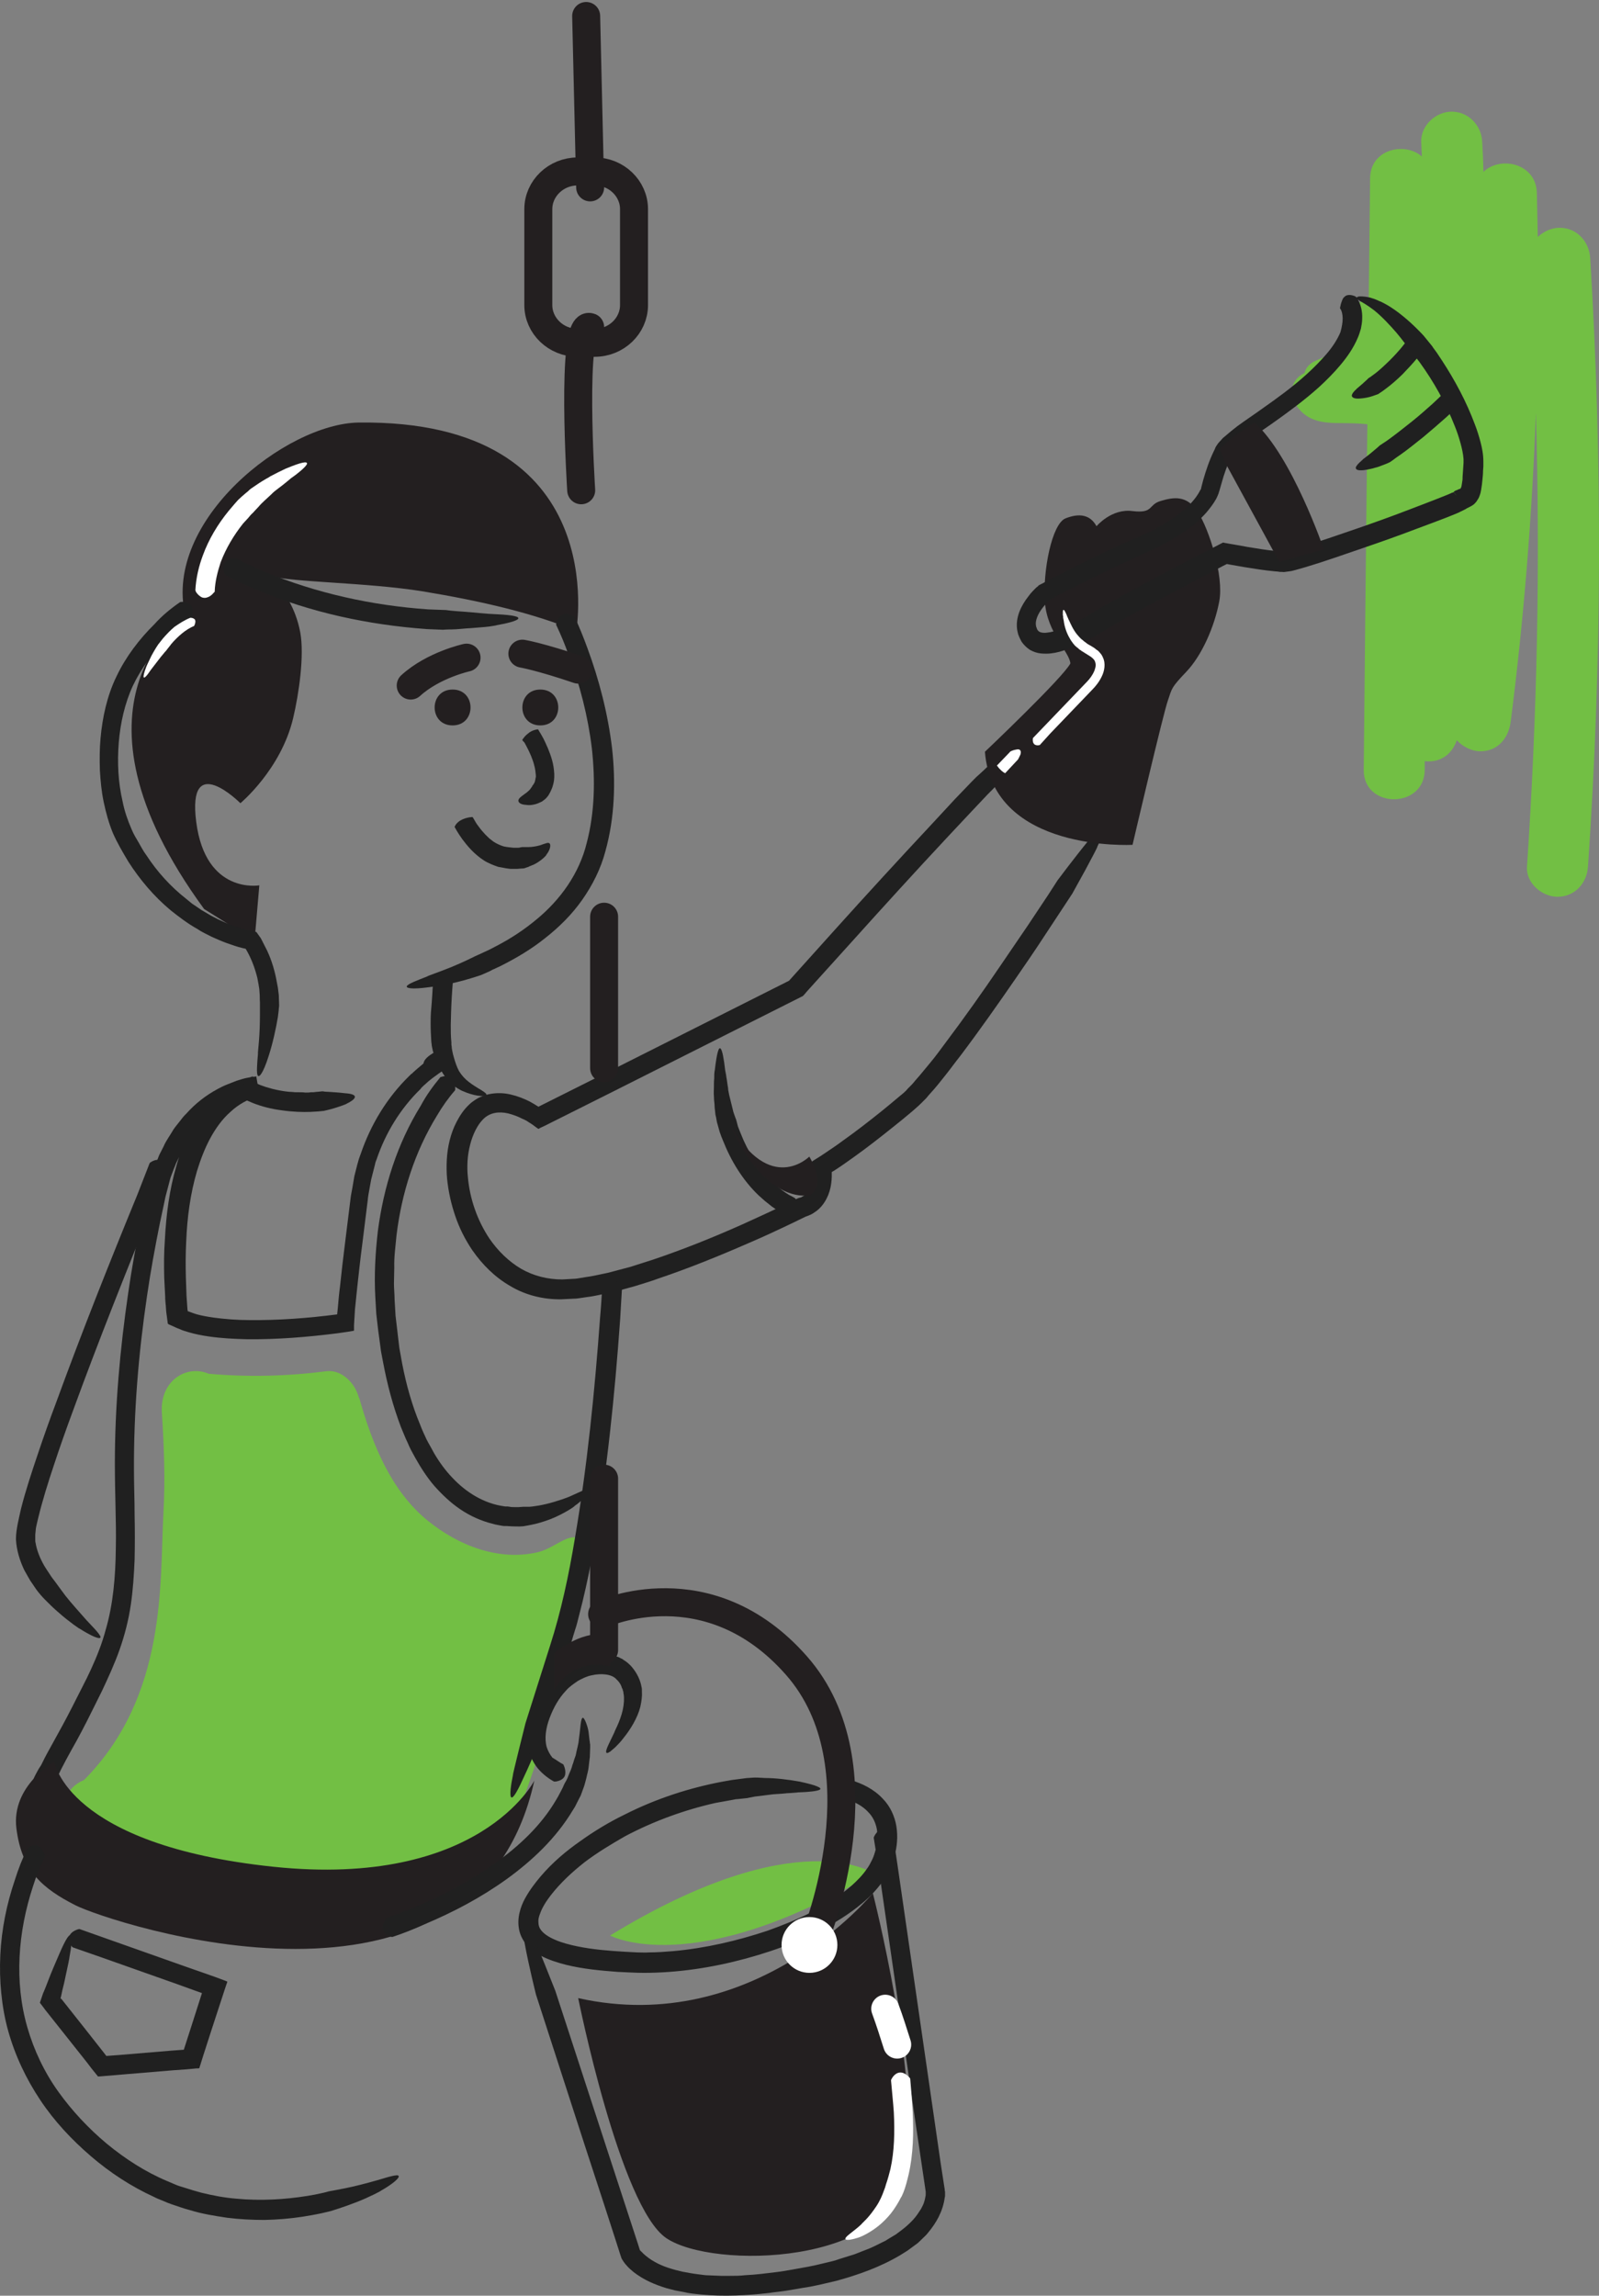 <svg xmlns="http://www.w3.org/2000/svg" width="400" height="574" viewBox="0 0 400 574">
    <rect x="0" y="0" width="400" height="574" fill="#808080" stroke="none"/>
    <g fill="none" fill-rule="evenodd" transform="translate(0 4)">
        <path fill="#231F20" fill-rule="nonzero" d="M144.638 495.596s10.451 52.09 22.01 59.995c11.638 7.904 56.766 6.876 60.17-16.442 3.404-23.397-8.471-69.796-8.471-69.796s-29.452 36.123-73.709 26.243z"/>
        <path fill="#72bf44" fill-rule="nonzero" d="M21.022 441.062c-2.136.869-3.956 2.526-4.748 5.052-3.323 2.92-2.848 8.681.08 11.602 1.582 1.578 3.481 2.288 5.46 2.367 6.013 4.262 15.35 5.84 21.523 7.972 12.502 4.262 24.847 9.155 38.22 10.102 10.84.79 22.947-1.184 32.047-7.498 11.078-7.656 15.747-19.889 19.862-32.122 4.985-14.838 8.23-30.07 10.208-45.618 0-.316.079-.553.079-.868 2.848-2.684 3.877-6.788 1.74-10.34-2.136-3.63-6.33 1.263-10.84 2.368-9.891 2.368-20.02-1.657-27.696-7.892-9.1-7.42-13.69-18.863-16.854-29.834-.08-.394-.238-.789-.396-1.105-.95-3.472-4.273-6.866-8.071-6.392-9.812 1.262-19.625 1.5-29.437.631-5.539-2.368-12.186 1.736-11.71 9.629.553 8.76.87 16.732.395 25.177-.95 17.363 1.028 45.697-19.862 66.77zM397.798 60.527c-.239-4.103-3.337-7.575-7.628-7.575-1.986 0-3.972.868-5.482 2.289l-.238-11.047c-.239-7.496-9.296-9.231-13.349-5.207-.079-2.525-.158-4.971-.317-7.496-.16-4.103-3.417-7.575-7.628-7.575-3.973 0-7.786 3.472-7.627 7.575.079 1.183.079 2.446.158 3.63-4.21-3.71-12.871-1.894-12.95 5.444-.557 49.314-1.113 98.629-1.59 147.943-.079 9.784 15.176 9.784 15.256 0v-2.21c.317.08.635.08.953.08 3.655 0 6.038-2.288 7.071-5.287 1.51 1.657 3.814 2.762 5.88 2.762 4.529 0 7.15-3.472 7.627-7.575 3.258-25.564 5.324-51.287 6.277-77.088 1.113 37.794.318 75.668-2.224 113.463-.318 4.103 3.734 7.574 7.627 7.574 4.37 0 7.39-3.471 7.628-7.574 3.496-50.577 3.655-101.391.556-152.126z"/>
        <path fill="#72bf44" fill-rule="nonzero" d="M364.46 94.421c-2.098-3.93-5.164-7.38-8.553-10.589-2.501-4.171-5.487-8.102-9.037-11.471-3.389-3.29-8.069-1.043-9.36 2.326-1.21 1.283-1.856 3.129-1.372 5.214.727 3.29-4.84 5.295-7.1 6.338-5.568 2.567-2.098 10.027 2.824 10.428 5.81.481 11.458-.561 16.702-2.968.404.802.888 1.685 1.291 2.567 2.663 5.535 7.02 13.076 5.568 19.413-1.614 7.14 8.472 9.707 10.893 2.968 2.904-7.861 2.178-16.846-1.856-24.226z"/>
        <path fill="#72bf44" fill-rule="nonzero" d="M365.874 112.784c-.802-2.91-2.006-5.664-3.45-8.18.16-1.023.08-2.125-.481-3.305-2.167-4.64-6.66-7.237-11.474-8.574-2.086-1.258-4.333-2.281-6.74-3.146-2.407-.866-4.333 0-5.536 1.416-2.086.078-4.654.236-5.456-.708-1.846-2.36-5.938-1.888-7.943 0-2.407 2.28-1.846 5.427 0 7.787 3.61 4.484 8.906 3.54 13.96 3.776 1.926.079 4.494.236 6.9.787 4.574 2.989 7.864 7.63 9.308 12.979 1.926 6.922 12.758 4.012 10.912-2.832zM218.454 464.38s-18.922-13.133-65.836 15.565c0 0 20.642 11.312 65.836-15.564z"/>
        <path fill="#231F20" fill-rule="nonzero" d="M144.144 153.783s9.465-52.92-54.427-52.13c-18.142.236-48.905 24.485-43.383 48.18 0 0-33.13 21.722 4.732 73.457l12.621 7.899 1.183-13.823s-13.41 2.37-15.776-15.797c-2.366-18.167 11.044-4.739 11.044-4.739s10.096-8.373 13.172-21.168c1.5-6.32 2.84-15.797 1.815-21.484-1.184-6.32-4.181-10.584-7.415-14.139 5.6 1.58 23.98 1.58 37.862 3.792 14.908 2.448 28.318 5.608 38.572 9.952z"/>
        <path fill="#202020" fill-rule="nonzero" d="M45.003 146.584c.08-.079.16-.079.32-.079.721-.079 1.602.079 2.243.63.56.552.88 1.498.48 3.075 0 .079-.08.315-.16.394-2.082 1.498-4.164 3.153-6.005 4.966-3.524 3.469-6.566 7.49-8.648 11.904-2.002 4.335-3.123 9.301-3.523 14.189-.4 4.966-.16 9.932.96 14.74.481 2.444 1.282 4.73 2.243 6.938.24.551.48 1.103.8 1.655l.961 1.655c.64 1.104 1.201 2.208 1.922 3.154 2.722 4.178 6.085 7.883 10.009 10.957l1.441 1.182 1.521 1.025.801.552.8.473c.561.315 1.042.63 1.602.946 2.162 1.182 4.484 2.207 6.806 2.916.56.237 1.201.316 1.762.552l.88.237c.641.157 1.362.236 1.922.394.4.552.721 1.025 1.121 1.576l.32.631.24.473.962 1.892c1.2 2.522 2.002 5.281 2.482 8.04l.24 1.262.08.63.16 1.262c0 .867.08 1.734.08 2.601 0 0 0 .315-.08.788 0 .552-.16 1.262-.24 2.129-.4 2.522-1.281 6.621-2.322 9.774-1.361 4.336-2.402 5.44-2.722 4.809-.32-.552-.16-2.838.08-5.518-.08.158.08-1.182.24-3.153.16-1.892.24-4.415.24-6.385v-2.365-.946c-.08-.71 0-1.419-.08-2.128l-.08-1.104-.16-1.025c-.08-.552-.24-1.182-.32-1.734-.56-2.286-1.362-4.493-2.483-6.543-.16-.236-.24-.473-.4-.71l-.08-.078-.72-.158c-1.362-.315-2.643-.788-4.004-1.261-1.281-.473-2.563-1.025-3.764-1.577-1.2-.63-2.482-1.182-3.603-1.97-2.402-1.34-4.564-2.996-6.646-4.651-4.163-3.469-7.687-7.647-10.57-12.14-1.36-2.286-2.722-4.572-3.843-7.095-1.04-2.522-1.761-5.123-2.322-7.804-.56-2.601-.8-5.281-.96-7.961-.08-2.68-.08-5.36.16-7.962.24-2.68.64-5.282 1.28-7.883.641-2.601 1.522-5.203 2.723-7.646 2.322-4.888 5.685-9.302 9.529-13.086 1.761-1.97 3.923-3.784 6.325-5.44zM139.159 152.289c-.08-.08-.08-.16 0-.318.08-.635.4-1.509 1.042-1.985.641-.556 1.603-.794 3.206 0 .08 0 .32.159.32.238 1.203 2.541 2.244 5.162 3.206 7.783 2.966 8.02 5.13 16.438 6.172 25.015.48 4.289.64 8.656.4 12.945-.24 4.368-.881 8.656-2.083 12.944-1.122 4.289-3.206 8.418-5.771 12.071-2.565 3.653-5.77 6.83-9.217 9.53-3.447 2.78-7.214 5.003-11.14 6.989l-1.524.714c-.4.16-.721.318-1.122.556-.721.318-1.523.715-2.324 1.033 0 0-1.844.635-4.408 1.35-2.565.714-5.771 1.35-8.496 1.667-4.569.636-6.011.239-5.61-.317.4-.556 2.484-1.35 5.129-2.383-.32 0 2.805-1.032 5.931-2.303 3.126-1.27 6.091-2.78 6.091-2.78.722-.317 1.443-.635 2.084-.952.32-.16.722-.318 1.042-.477l.802-.397c.48-.238.881-.476 1.362-.715 3.527-1.826 6.893-4.05 9.939-6.591 6.09-5.003 10.74-11.595 12.583-19.139 2.004-7.624 2.164-15.724 1.282-23.665-.961-7.942-2.965-15.804-5.85-23.428-.882-2.541-1.924-5.003-3.046-7.385z"/>
        <path fill="#202020" fill-rule="nonzero" d="M108.37 240.758c0-.16 0-.16.159-.32.798-1.041 2.714-2.403 4.63.32 0 .08.159.32.159.4-.24 2.724-.4 5.447-.48 8.09 0 1.04-.079 2.082-.079 3.043 0 1.442 0 2.963.16 4.325v.32c0 .16 0 .48.08.801 0 .4.08.64.16 1.121.079.48.239 1.041.398 1.602.32 1.121.719 2.323 1.277 3.364.639 1.04 1.517 2.002 2.475 2.723 1.676 1.281 3.033 1.922 3.671 2.402.719.48.878.801.559.961-.559.32-2.953.16-5.827-1.12.16.08-.638-.241-1.835-1.042-.56-.4-1.198-.961-1.836-1.682-.639-.72-1.197-1.521-1.676-2.402-.48-.881-.878-1.762-1.198-2.483-.16-.4-.319-.801-.479-1.121-.16-.481-.239-.881-.399-1.282-.16-.72-.319-1.361-.319-1.762-.08-.4-.08-.64-.08-.64-.08-1.442-.16-2.804-.16-4.165 0-1.121 0-2.162.08-3.204.24-2.643.4-5.446.56-8.249z"/>
        <path fill="#202020" fill-rule="nonzero" d="M108.552 259.17c.08-.08.16-.08.398-.08.717 0 1.593.158 2.23.786.558.628.718 1.57.32 3.062 0 .079-.08.314-.16.393-1.035.707-2.071 1.413-3.107 2.198-.478.393-1.035.786-1.513 1.257l-.717.628-.319.314-.16.157-.079.079-.08.078-.159.236c-5.019 4.868-8.763 10.992-10.993 17.588-.16.392-.319.785-.399 1.256l-.318 1.256-.638 2.513-.478 2.591c-.159.864-.318 1.728-.398 2.67l-1.354 10.914c-.478 3.612-.876 7.302-1.275 10.914-.159 1.806-.398 3.612-.557 5.418l-.08 1.335-.08 1.256-.08 1.413v1.178c0 .079 0 .157-.079.157l-1.354.236c-.876.157-1.832.235-2.709.392-7.488.943-14.976 1.57-22.624 1.492-3.186-.078-6.452-.235-9.639-.707-1.593-.235-3.266-.55-4.86-1.02-.796-.236-1.672-.471-2.469-.864-.239-.079-.637-.236-.956-.393l-1.035-.47-.558-.236-.24-.157c-.079-.079-.079-.157-.079-.236l-.159-1.178-.16-1.177-.079-.707-.08-1.178c-.08-.785-.159-1.57-.159-2.355l-.239-4.712c-.08-3.14-.08-6.281.16-9.422.318-6.281 1.115-12.563 2.947-18.766.876-3.062 2.071-6.124 3.585-9.03 1.593-2.905 3.584-5.653 6.134-8.008 2.549-2.277 5.735-4.083 9.081-5.026l.16-.078c.398 2.12-.797-4.79.876 4.79h-.16c-.159 0-.318 0-.478.078-.318.079-.637.079-1.035.236-.637.157-1.354.392-1.992.55-.637.235-1.354.47-1.991.784-.638.314-1.275.55-1.912.943-2.47 1.334-4.78 3.14-6.692 5.26-.239.236-.478.472-.717.786l-.637.863c-.398.55-.876 1.1-1.275 1.728-.717 1.256-1.593 2.355-2.15 3.769l-.957 1.963c-.238.706-.557 1.334-.796 2.041-.24.707-.558 1.335-.717 2.042l-.558 2.12-.557 2.12-.478 2.277-.956 4.475c-1.195 5.968-2.31 12.014-3.187 18.06-2.15 14.526-3.346 29.13-3.266 43.735 0 3.611.16 7.302.16 11.07.08 3.691.08 7.46 0 11.15-.16 3.77-.399 7.538-.957 11.307-.557 3.769-1.513 7.538-2.788 11.15-1.274 3.612-2.868 7.066-4.46 10.443-1.674 3.298-3.267 6.674-5.02 9.972-.876 1.649-1.752 3.297-2.708 4.946-.876 1.57-1.753 3.22-2.55 4.79l-.637 1.335c-.08.078-.159.235-.159.314l-.16.157-.159.235c-.08.158-.239.315-.318.472-.398.706-.717 1.413-1.036 2.12-.08.157-.16.392-.239.55l-.08.156v.079c0 .078-.08.157-.08.235-.318 1.1-.557 2.277-.557 3.377v.942c0 .628 0 1.492.319 2.512.239 1.021.717 2.12 1.354 3.22.637 1.099 1.514 2.12 2.39 3.062.717.785 1.434 1.335 1.992 1.806.557.471.956.864 1.274 1.178.638.628.717.942.399 1.02-.638.157-2.948-.392-5.497-2.041.08.078-.558-.314-1.593-1.178-1.036-.864-2.31-2.198-3.346-3.847-1.036-1.65-1.673-3.612-1.912-5.104-.16-.785-.16-1.413-.16-1.806v-.707c.08-.785.16-1.491.32-2.277.079-.392.159-.706.238-1.099l.16-.55.08-.235.238-.785c.319-.942.797-1.885 1.275-2.748.239-.472.478-.864.796-1.335l.16-.236.318-.628c.797-1.649 1.673-3.22 2.55-4.79 1.752-3.14 3.425-6.203 5.018-9.343l2.39-4.711 1.195-2.356 1.115-2.356c1.434-3.14 2.709-6.36 3.585-9.657 1.912-6.517 2.47-13.427 2.55-20.415.079-3.534 0-6.988-.08-10.522-.08-3.533-.16-7.145-.16-10.678 0-14.29 1.275-28.581 3.346-42.715.876-6.124 1.992-12.249 3.266-18.295.319-1.491.638-3.062.956-4.554l.478-2.277.638-2.355.637-2.356c.239-.785.557-1.492.876-2.277.319-.785.558-1.492.876-2.277l1.116-2.198c.637-1.492 1.673-2.827 2.47-4.24.477-.707 1.035-1.335 1.513-1.963l.796-1.021c.24-.314.558-.628.877-.942 2.23-2.513 4.939-4.633 7.886-6.203.717-.393 1.514-.786 2.31-1.1l2.39-.942c.797-.235 1.673-.55 2.47-.707.398-.078.876-.157 1.274-.235.24-.079.478-.079.717-.079.08 0 .24 0 .399-.078h.08c1.672 9.58.477 2.67.796 4.79l-.16.078c-2.628.785-5.098 2.12-7.09 4.004-2.07 1.806-3.743 4.162-5.098 6.675-1.354 2.512-2.39 5.26-3.266 8.087-1.673 5.653-2.47 11.62-2.708 17.667-.16 2.983-.16 6.046-.08 9.03.08 1.491.08 2.983.16 4.554.079.785.079 1.491.159 2.277l.08 1.099.079.471h.08c.637.236 1.274.471 1.991.707 1.354.392 2.788.628 4.302.863 2.947.393 5.975.628 9.002.628 7.25.079 14.658-.47 21.907-1.413h.08l.159-1.492c.16-1.884.319-3.69.558-5.496.398-3.69.796-7.302 1.274-10.993l1.354-10.914c.08-.863.32-1.884.478-2.826l.478-2.827.717-2.827.399-1.413c.159-.471.318-.942.478-1.335 2.47-7.302 6.612-14.133 12.188-19.551l.239-.236.08-.078.08-.079.238-.157.399-.392.796-.707 1.673-1.413c.16-1.1 1.354-1.963 2.629-2.749z"/>
        <path fill="#202020" fill-rule="nonzero" d="M110.088 265.425c.079-.08.079-.158.316-.158.632-.236 1.58-.315 2.292.079.71.473 1.185 1.34 1.185 2.918 0 .079 0 .315-.08.394-1.659 1.893-3.16 4.022-4.503 6.309-5.531 8.99-8.85 19.399-10.114 29.966-.237 2.68-.632 5.283-.553 7.964l-.08 4.022c0 1.34.159 2.681.159 4.022l.237 4.022.474 4.021.474 4.022.711 3.943c1.027 5.284 2.45 10.41 4.504 15.298.474 1.262 1.027 2.445 1.58 3.628.316.63.632 1.183.949 1.735l.474.867.474.868c1.343 2.287 2.844 4.337 4.583 6.15 3.476 3.707 7.901 6.388 12.721 7.098.158 0 .316.079.474.079h.633l.553.079c.316.078.71.078 1.106.078h1.106l1.106-.078h1.107c.316 0 .79 0 1.264-.08.474-.078 1.027-.157 1.58-.236 2.292-.394 5.215-1.262 7.586-2.208 1.975-.867 3.24-1.498 4.109-1.814.79-.315 1.185-.236 1.106.08 0 .315-.474.946-1.106 1.655-.711.71-1.66 1.656-2.845 2.445.316-.079-2.528 1.892-5.926 3.233-1.66.63-3.477 1.183-4.82 1.42-.711.157-1.264.236-1.66.315-.395.079-.632.079-.632.079-.869.079-1.738 0-2.607 0-.474 0-.87-.08-1.264-.08h-.712c-.158 0-.395-.078-.553-.078-.71-.158-1.501-.237-2.212-.473-2.924-.71-5.69-1.972-8.139-3.628-2.45-1.656-4.583-3.706-6.48-5.835-1.896-2.208-3.397-4.574-4.82-7.097l-1.027-1.893c-.316-.63-.632-1.262-.869-1.892-.632-1.262-1.106-2.603-1.66-3.865-1.974-5.204-3.397-10.566-4.424-16.008l-.395-2.05c-.158-.71-.237-1.34-.316-2.05l-.553-4.1-.237-2.051c-.08-.71-.158-1.34-.237-2.05l-.237-4.101c-.316-5.52 0-11.04.632-16.56 1.422-10.962 4.82-21.844 10.746-31.386 1.343-2.523 3.003-4.81 4.82-7.018z"/>
        <path fill="#202020" fill-rule="nonzero" d="M249.144 185.61c.078-.079.078-.079.314-.158 1.26-.315 3.62-.078 3.226 3.23 0 .079-.078.315-.157.394-1.495 1.418-2.911 2.915-4.327 4.412l-1.102 1.103-4.091 4.332-6.058 6.46c-8.104 8.665-16.05 17.41-23.997 26.233l-5.98 6.617-2.99 3.309-1.494 1.654-.708.788-.394.472c-.236.237-.472.63-.786.71l-16.13 8.113-31.785 15.992-16.523 8.272-1.022.472c-.158.08-.315.237-.472.237l-.472-.315-.945-.71-.472-.314-.393-.237c-.55-.394-1.102-.709-1.731-.945-1.18-.63-2.36-1.024-3.54-1.34-2.44-.55-4.564-.157-6.137 1.34-1.574 1.497-2.754 4.018-3.383 6.538-.315 1.26-.551 2.6-.63 3.94-.079 1.338-.079 2.756.079 4.096.472 5.435 2.36 10.87 5.429 15.44 2.124 3.072 4.799 5.672 7.867 7.484 3.147 1.812 6.688 2.678 10.307 2.678l2.833-.157c.472 0 .944-.08 1.416-.158l1.416-.236c1.888-.237 3.776-.71 5.743-1.103 1.889-.473 3.777-1.024 5.665-1.497 1.888-.63 3.777-1.182 5.665-1.812 7.474-2.52 14.949-5.514 22.187-8.744 3.62-1.654 7.317-3.309 10.858-5.042l2.675-1.339.236-.079c.078-.078.236-.078.314-.157l.551-.158c.158 0 .236-.079.394-.157.314-.158.55-.315.786-.473.551-.394.944-.867 1.26-1.497.157-.315.235-.63.393-.945.078-.394.236-.71.236-1.103.078-.394.078-.788.078-1.182v-.63V288.887l-.078-.71-.158-1.417v-.315c.079-.08.236-.158.315-.237l.63-.394 1.258-.787.708-.473c1.653-1.103 3.305-2.206 4.878-3.387 3.226-2.285 6.373-4.727 9.52-7.248 1.574-1.26 3.069-2.52 4.564-3.781.786-.63 1.573-1.26 2.124-1.97l.944-.945c.315-.315.63-.709.944-1.103.63-.709 1.26-1.418 1.888-2.206l1.889-2.284c1.259-1.497 2.439-3.151 3.619-4.727 4.8-6.38 9.441-12.92 13.926-19.537 2.282-3.308 4.485-6.617 6.766-9.925l5.193-7.8 2.282-3.544s4.484-5.987 7.789-10.005c.708-.867 1.258-1.576 1.73-2.127.473-.551.866-1.024 1.18-1.26.63-.552.945-.63 1.024-.316.157.63-.551 2.836-1.81 5.357.236-.236-1.338 2.758-2.911 5.672l-3.305 5.987-1.967 2.994-5.192 7.878c-2.203 3.387-4.485 6.696-6.767 10.004-4.563 6.618-9.205 13.235-14.083 19.695-1.259 1.575-2.439 3.23-3.698 4.805l-1.888 2.363c-.63.788-1.338 1.576-2.046 2.364-.393.393-.629.787-1.022 1.181l-1.18 1.182c-.787.788-1.574 1.418-2.36 2.127-1.574 1.339-3.148 2.6-4.722 3.86-3.147 2.52-6.372 5.042-9.677 7.405-1.652 1.182-3.304 2.363-5.035 3.466l-.551.315v1.182c0 .551-.079 1.182-.157 1.812-.315 2.363-1.495 5.12-3.698 6.775-.551.393-1.102.787-1.731 1.024-.315.157-.63.236-1.023.394l-.157.078s-.079.08-.158.08l-2.753 1.338c-3.62 1.733-7.317 3.467-11.015 5.042-7.396 3.23-14.95 6.302-22.66 8.902-1.888.709-3.855 1.26-5.822 1.89-1.967.552-3.934 1.103-5.98 1.576-2.045.394-4.012.945-6.136 1.182l-1.574.236c-.55.079-1.022.158-1.573.158l-3.226.157c-4.406.079-8.97-1.024-12.746-3.308-3.855-2.206-7.002-5.357-9.52-8.981-1.81-2.678-3.226-5.514-4.248-8.508-1.023-2.993-1.731-6.145-2.046-9.296-.157-1.575-.157-3.23-.079-4.805.08-1.576.315-3.23.708-4.805.394-1.576.945-3.152 1.731-4.648.787-1.497 1.731-2.994 3.147-4.333.63-.63 1.495-1.182 2.282-1.654.866-.394 1.81-.788 2.675-.946 1.888-.394 3.777-.315 5.429.08 1.73.393 3.304 1.023 4.72 1.732.709.394 1.417.788 2.125 1.26l.079.08 15.263-7.642 31.786-15.992 15.657-7.877 11.487-12.762c7.946-8.823 15.971-17.568 24.075-26.233l6.058-6.539 4.17-4.332 1.102-1.103c1.888-1.655 3.383-3.151 4.878-4.648z"/>
        <path fill="#202020" fill-rule="nonzero" d="M198.8 295.543c.076.079.153.079.229.236.305.55.534 1.337.457 2.124 0 .393-.152.865-.533 1.18-.382.393-.916.707-1.755.865h-.457c-.687-.315-1.297-.708-1.907-1.102-.61-.393-1.22-.786-1.755-1.18l-1.678-1.336-1.601-1.416c-3.966-3.775-6.941-8.652-8.924-13.685-.305-.708-.61-1.495-.84-2.203l-.686-2.438s-.076-.472-.229-1.258c-.076-.236-.076-.393-.152-.63 0-.235-.076-.471-.076-.786-.077-.55-.153-1.18-.153-1.809-.076-.629-.152-1.337-.152-2.045-.077-.708 0-1.494 0-2.202s0-1.494.076-2.202c0-.708 0-1.416.152-2.124.534-4.483.992-5.82 1.45-5.348.457.472.839 2.753 1.144 5.427 0-.079 0 .079.076.393.076.315.152.787.229 1.337.076.55.229 1.259.305 2.045.076.393.152.787.152 1.18l.23 1.18c.38 1.573.762 3.146 1.067 4.325.381 1.18.686 1.888.686 1.888l.458 1.73.687 1.73c1.754 4.484 4.347 8.652 7.703 11.956l1.373 1.258 1.45 1.101c.457.315.99.708 1.525 1.023.381.157.915.472 1.449.786z"/>
        <path fill="#231F20" fill-rule="nonzero" d="M283.313 207.237s-34.935 1.972-36.929-23.268c0 0 19.541-18.535 21.376-22.085-.24-2.918-5.823-7.65-6.381-15.38-.558-7.73 1.755-19.56 5.184-20.902 3.43-1.34 6.142-.946 7.737 1.972 0 0 3.749-4.496 9.013-3.786 5.344.631 3.829-1.577 7.02-2.524 3.19-.946 6.54-1.577 9.331 2.76 2.792 4.339 6.54 15.933 5.344 22.322-1.196 6.389-4.387 13.566-8.215 17.589-3.829 4.023-3.59 4.101-4.626 7.178-1.117 2.997-8.854 36.124-8.854 36.124z"/>
        <path stroke="#231F20" stroke-linecap="round" stroke-width="7" d="M116.708 160.437s-8.328 1.827-13.965 6.976M130.673 159.44s4.428.744 13.965 3.987"/>
        <path fill="#231F20" fill-rule="nonzero" d="M113.217 168.41c-5.985 0-5.985 8.968 0 8.968s5.985-8.969 0-8.969zM135.162 168.41c-5.985 0-5.985 8.968 0 8.968s5.985-8.969 0-8.969z"/>
        <path fill="#202020" fill-rule="nonzero" d="M130.655 181.017s0-.078.075-.156c.224-.31.598-.855 1.196-1.321.598-.544 1.42-1.01 2.467-1.166h.224c0 .078.598.933 1.345 2.332.673 1.399 1.57 3.264 2.168 5.44.3 1.088.449 2.176.523 3.342v.855c0 .31-.074.544-.074.855-.075.544-.225 1.088-.374 1.554-.15.466-.374.855-.523 1.244-.225.388-.374.699-.524.932-.373.466-.598.7-.598.7s-.15.155-.448.388c-.15.078-.3.233-.523.389-.225.078-.449.233-.673.31-.972.467-2.242.7-3.214.545-1.645-.078-2.093-.7-2.018-1.166.074-.466.672-.933 1.345-1.399-.075 0 .748-.466 1.346-1.088.149-.155.299-.31.373-.466.15-.156.225-.311.3-.389.149-.233.149-.389.224-.389 0 0 .074-.077.224-.31.15-.234.299-.467.373-.933 0-.078.075-.233.075-.31 0-.156 0-.234.075-.39.075-.233 0-.544 0-.854-.075-.7-.15-1.4-.374-2.177-.374-1.554-1.121-3.186-1.719-4.352-.299-.622-.598-1.088-.747-1.399-.449-.388-.524-.621-.524-.621zM113.716 202.769c0-.085 0-.085.08-.17.162-.427.646-1.023 1.373-1.45.727-.426 1.695-.767 2.826-.852h.242s.162.256.404.682c.242.426.565 1.023 1.05 1.62.484.681 1.049 1.363 1.695 2.045.323.34.726.682 1.05 1.023.403.255.726.596 1.13.852.807.511 1.615.852 2.422 1.108.727.17 1.695.255 2.422.34h.969c.323 0 .565 0 .727-.085.242 0 .323-.085.484-.085H132.205c.807 0 1.937-.17 2.826-.426 1.534-.511 2.18-.852 2.502-.426.323.511 0 1.704-.888 2.812.162 0-.969 1.194-2.422 2.046-.323.17-.726.426-1.05.511-.322.17-.726.256-.968.426-.565.17-.97.341-.97.341s-.322.086-.887.086c-.323 0-.646.085-1.05.085h-1.292c-.484 0-.968-.085-1.534-.17-.565-.086-1.21-.256-1.857-.342-1.21-.426-2.583-.937-3.714-1.704-2.341-1.534-4.037-3.58-5.248-5.199-1.291-1.79-1.857-2.983-1.937-3.068zM150.666 317.557c0-.078 0-.157.16-.314.717-1.024 2.631-2.52 4.625.157 0 .079.16.315.16.394-.16 2.754-.32 5.43-.479 8.107-1.355 18.969-3.27 37.86-6.54 56.592-.797 4.723-1.754 9.367-2.871 14.01l-.877 3.464c-.32 1.18-.559 2.361-.957 3.463-.718 2.283-1.356 4.644-2.074 6.927l-5.902 18.575s-2.712 6.927-5.025 11.728c-3.669 8.186-3.669 4.487-2.552-.944-.24.55 3.11-12.83 3.11-12.83l6.142-19.363c2.791-8.658 4.705-17.71 6.22-26.84 3.111-18.182 4.946-36.679 6.302-55.176.239-2.597.398-5.273.558-7.95z"/>
        <path fill="#231F20" fill-rule="nonzero" d="M133.666 441.211s-13.667 26.98-65.333 21.538c-51.667-5.443-54.748-26.28-54.748-26.28s-10.823 6.064-9.48 16.716c1.343 10.652 6.557 15.006 14.773 19.205 8.137 4.12 100.173 35.377 114.788-31.179z"/>
        <path fill="#202020" fill-rule="nonzero" d="M140.862 437.128c.078.079.078.079.157.236.235.55.471 1.257.392 2.043 0 .786-.55 1.73-2.356 2.044h-.471c-1.414-.786-2.75-1.808-3.85-3.065-1.1-1.258-1.885-2.83-2.435-4.402-.157-.472-.235-.943-.314-1.336-.079-.236-.079-.472-.157-.708l-.079-.707c0-.472-.078-.944-.078-1.337l.078-1.336c.079-.864.315-1.729.472-2.515.157-.865.471-1.572.785-2.437 1.179-3.065 2.75-6.052 5.106-8.489 1.179-1.257 2.514-2.358 4.006-3.223 1.493-.864 3.143-1.572 4.87-1.965 1.729-.393 3.536-.471 5.342-.235.472.078.943.157 1.414.314l.707.236c.236.078.472.157.707.314.236.157.472.157.707.393l.707.472c.472.314.707.629 1.1.943 1.335 1.415 2.357 3.223 2.75 5.11 0 0 0 .156.078.392.078.236.078.63.078 1.18.079.943-.078 2.279-.392 3.694-.707 2.83-2.514 5.738-4.242 7.86-.707.943-1.336 1.572-1.885 2.122-.55.55-1.022.865-1.336 1.18-.707.47-1.021.55-1.1.156-.078-.707 1.022-2.672 2.121-5.03-.235.236 1.414-2.594 2.043-5.502.314-1.415.392-2.909.235-3.852-.078-.236-.078-.472-.078-.629-.079-.157-.079-.314-.157-.471 0-.158-.079-.236-.079-.315 0-.078-.078-.078-.078-.078-.236-.865-.707-1.651-1.414-2.28-1.1-1.336-3.85-1.572-6.206-1.022-1.178.236-2.357.786-3.456 1.415-1.022.708-2.121 1.415-2.985 2.437-1.807 1.886-3.143 4.323-4.085 6.838-.943 2.516-1.336 5.11-.707 7.31.314.944.785 1.808 1.414 2.594.864.472 1.728 1.18 2.67 1.65z"/>
        <path stroke="#231F20" stroke-linecap="round" stroke-width="7" d="M151.122 408.566L151.122 365.717M151.122 263.077L151.122 225.21M145.39 118.584s-2.74-42.807 2.24-40.787"/>
        <path stroke="#231F20" stroke-linecap="round" stroke-width="7" d="M148.765 81.713h-4.263c-5.411 0-9.839-4.245-9.839-9.434v-23.98c0-5.19 4.428-9.435 9.839-9.435h4.263c5.411 0 9.838 4.245 9.838 9.434v23.98c0 5.19-4.427 9.435-9.838 9.435zM147.631 42.85L146.633 0"/>
        <path fill="#202020" fill-rule="nonzero" d="M37.419 286.866c.078-.079.078-.158.234-.236 1.013-.71 3.273-1.498 4.208 1.734 0 .078.078.315 0 .394l-3.117 7.487c-7.091 17.497-14.104 34.994-20.572 52.727-1.636 4.414-3.195 8.827-4.675 13.32-1.48 4.413-2.884 8.906-3.974 13.398-.156.552-.234 1.104-.39 1.655l-.156.788-.078.789c0 .236-.078.551-.078.788V381.05c0 .236 0 .472.078.709.312 1.891 1.091 3.862 2.182 5.753l.545.867.312.473c.234.315.39.63.624.946.39.63.857 1.182 1.324 1.813 0 0 1.013 1.418 2.494 3.389 1.48 1.891 3.584 4.177 5.299 6.147 3.039 3.153 3.896 4.256 3.272 4.414-.623.158-2.727-.867-5.065-2.364.234.236-2.571-1.656-5.143-3.941-1.324-1.104-2.571-2.365-3.506-3.31-.935-.946-1.48-1.656-1.48-1.656-.546-.63-1.014-1.34-1.481-2.049l-.702-1.024-.545-.946-.935-1.655c-1.091-2.286-1.948-4.887-2.104-7.724 0-1.498.234-2.759.468-4.02.155-.63.233-1.182.39-1.812l.389-1.734c1.169-4.65 2.65-9.064 4.13-13.478 1.48-4.413 3.039-8.827 4.675-13.162 6.39-17.496 13.247-34.757 20.338-52.017l3.039-7.803zM6.843 458.19c.079-.078.079-.158.236-.237.55-.397 1.416-.714 2.203-.476.786.238 1.494.952 1.888 2.459 0 .08.078.317 0 .396-1.102 2.3-2.124 4.76-2.91 7.297-3.776 11.421-4.72 23.873-1.417 35.294 1.652 5.711 4.248 11.184 7.709 16.022 3.46 4.838 7.63 9.28 12.192 13.086 4.64 3.807 9.675 7.06 15.181 9.36l2.045.872c.708.317 1.416.476 2.124.714 1.416.475 2.832.872 4.247 1.269 2.91.713 5.821 1.269 8.81 1.506 5.9.556 11.956.238 17.856-.713l1.809-.318c.393-.079.786-.158 1.101-.238.787-.158 1.495-.317 2.281-.555 0 0 1.81-.317 4.169-.793 2.438-.476 5.427-1.269 7.945-1.983 4.168-1.269 5.584-1.586 5.427-.872-.157.634-2.045 2.141-4.484 3.49.315-.08-2.674 1.507-5.899 2.776s-6.607 2.3-6.607 2.3l-2.36.555-1.18.238-1.258.238-2.36.396c-3.147.476-6.214.714-9.36.793-3.147 0-6.293-.158-9.44-.555-3.146-.476-6.214-.952-9.281-1.903-1.573-.397-2.99-.952-4.484-1.428-.708-.238-1.494-.555-2.202-.872-.708-.318-1.495-.556-2.203-.952-5.742-2.617-11.09-6.107-15.889-10.231-4.798-4.125-9.124-8.725-12.664-14.039-3.54-5.314-6.292-11.104-8.023-17.29-.865-3.093-1.416-6.266-1.73-9.438-.315-3.173-.394-6.345-.236-9.597.314-6.345 1.573-12.611 3.618-18.639.865-2.776 1.888-5.393 3.146-7.931z"/>
        <path fill="#202020" fill-rule="nonzero" d="M18.211 482.911c-.079-.078-.158-.078-.237-.233-.792-1.012-1.663-3.19 1.504-4.279.08 0 .317-.077.396-.077l7.682 2.722 18.69 6.612 4.672 1.634 3.089 1.089 2.296.855.555.234c0 .155-.08.388-.159.544l-.396 1.167-3.484 10.657-1.98 6.145-.95 3.033c0 .156-.159.156-.317.156h-.396l-.792.078-1.663.155-3.326.234-13.067 1.089-4.593.389-.95.077h-.238c-.08 0-.08-.077-.159-.155l-.316-.39-1.188-1.477-1.188-1.556-4.752-5.99-5.623-7.078-.396-.544-.95-1.245c.08-.311.317-.856.475-1.4.08-.311.238-.622.317-.934.08-.155.158-.389.238-.544.316-.778.712-1.711 1.108-2.8.792-2.1 1.822-4.434 2.693-6.457 3.484-8.167 3.564-4.511 2.534.934.08-.234-.317 1.789-.871 4.278-.238 1.245-.554 2.567-.871 3.812-.159.622-.238 1.244-.396 1.789-.08.389-.08.233 0 .31h.08c0-.077.157.156.157.156l5.544 7.001 4.593 5.834 1.03 1.322 3.168-.233 13.067-1.089 3.167-.233v-.078l1.98-6.145 2.534-7.934-6.256-2.256-18.69-6.612-7.365-2.567zM98.245 480.28c-.078 0-.157.079-.314 0-.63-.16-1.494-.558-1.888-1.274-.393-.717-.471-1.751.394-3.105 0-.08.157-.238.314-.318 2.517-.876 4.954-1.83 7.392-2.866 6.92-2.945 13.605-6.447 19.66-10.825 6.055-4.299 11.56-9.473 15.256-15.761.393-.637.708-1.194 1.023-1.83.314-.638.707-1.274.943-1.911 0 0 .157-.398.55-1.035.158-.318.394-.716.551-1.194.157-.478.393-.955.63-1.512.078-.24.235-.558.314-.876.078-.318.157-.637.314-.955.158-.637.394-1.274.63-1.91.235-1.354.707-2.707.786-3.98.314-2.15.393-3.583.55-4.458.158-.876.394-1.115.63-.876.235.239.55.876.865 1.831.157.478.314 1.035.393 1.672.078.636.157 1.353.236 2.07 0-.08 0 .079.078.397 0 .16 0 .398.079.637v.876c0 .636-.079 1.432-.079 2.228-.078.796-.236 1.752-.314 2.627-.079.876-.393 1.751-.55 2.627-.237.796-.394 1.592-.63 2.229-.472 1.273-.786 2.149-.786 2.149l-.944 1.83-.472.956-.55.876c-4.247 7.084-10.223 12.656-16.593 17.273-6.449 4.617-13.369 8.278-20.604 11.303-2.674 1.194-5.19 2.229-7.864 3.104zM211.374 445.759c-.08 0-.158 0-.237-.16-.395-.48-.79-1.198-.869-1.997-.079-.798.237-1.837 1.974-2.475.08 0 .316-.08.474-.08 2.922.878 5.844 2.236 8.134 4.712 1.816 1.836 3.001 4.392 3.396 6.947.395 2.556.158 5.032-.474 7.348-.158.559-.316 1.118-.553 1.757l-.316.878c-.079.32-.237.56-.394.879l-.395.798c-.158.24-.316.56-.474.799l-.474.799c-.158.24-.316.479-.553.718-1.421 1.917-3 3.594-4.738 5.032-3.475 2.954-7.186 5.19-11.135 7.187-3.87 1.917-7.897 3.594-12.003 4.952-8.213 2.715-16.663 4.552-25.27 5.19-2.133.16-4.344.24-6.476.24-2.211 0-4.264-.16-6.476-.24-4.264-.319-8.607-.718-12.872-1.756-2.132-.56-4.343-1.198-6.554-2.396-1.106-.56-2.132-1.358-3.159-2.396-.948-1.038-1.737-2.396-2.053-3.913-.316-1.518-.237-2.955.079-4.313.316-1.357.79-2.476 1.342-3.514 1.185-2.156 2.527-3.913 3.949-5.59 2.922-3.434 6.317-6.31 9.871-8.785 3.554-2.555 7.265-4.792 11.214-6.708 7.739-3.913 16.03-6.629 24.56-8.226l2.29-.4 1.263-.16 2.448-.319s.474 0 1.264-.08 1.974 0 3.237.08c2.606 0 5.844.4 8.53.879 4.5.958 5.685 1.597 5.211 1.997-.553.399-2.764.638-5.528.718.158 0-.631.08-1.816.16-.553 0-1.264.08-2.053.16-.79.08-1.58.08-2.37.16-1.658.239-3.316.399-4.5.558-1.264.24-2.054.4-2.054.4l-2.29.24c-.395 0-.79.08-1.106.16l-4.422.798c-7.818 1.757-15.478 4.552-22.585 8.305-3.475 1.997-6.95 4.073-10.108 6.47-3.16 2.475-6.081 5.19-8.45 8.225-1.185 1.517-2.211 3.115-2.764 4.712-.316.798-.474 1.517-.395 2.156 0 .639.158 1.198.474 1.677.632 1.038 2.053 1.997 3.79 2.715 1.659.72 3.554 1.198 5.45 1.598 3.869.798 7.896 1.118 11.924 1.357 1.026.08 2.053.08 3.08.16 1.026 0 1.974.08 3 0 1.975 0 4.028-.16 6.002-.32 7.976-.718 15.952-2.555 23.612-5.11 3.79-1.358 7.581-2.876 11.135-4.712 3.554-1.837 6.95-3.993 9.871-6.55 1.422-1.277 2.764-2.635 3.79-4.152.553-.719.948-1.517 1.343-2.316.395-.798.632-1.597.869-2.476.474-1.836.553-3.593.316-5.19-.316-1.598-.948-3.035-2.132-4.233-1.422-1.598-3.633-2.716-5.844-3.354z"/>
        <path stroke="#231F20" stroke-linecap="round" stroke-width="7" d="M150.623 399.592s26.525-12.243 48.628 12.874c22.104 25.118 4.737 67.849 4.737 67.849"/>
        <ellipse cx="202.494" cy="482.308" fill="#FFF" fill-rule="nonzero" rx="6.983" ry="6.976"/>
        <path fill="#202020" fill-rule="nonzero" d="M218.576 455.54c0-.08 0-.158.08-.317.554-1.187 2.06-3.008 4.517-.712.08.079.238.237.238.316l1.189 8.076 9.51 65.639 1.19 8.234.633 4.118.317 2.058.08.475v.238c0 .079 0 .079.079.316v.792c0 .238 0 .475-.08.713-.475 3.484-2.14 6.334-4.12 8.71-.476.633-1.031 1.108-1.586 1.662-.555.554-1.11 1.109-1.744 1.504l-1.822 1.346-1.903 1.188c-5.072 3.009-10.541 4.91-16.01 6.414-2.774.633-5.469 1.346-8.322 1.741l-4.2.713c-1.427.238-2.775.317-4.201.554-5.628.634-11.334.95-17.04.396l-2.14-.237-1.11-.159-1.11-.237-2.14-.396-2.14-.554c-2.853-.871-5.706-2.059-8.243-4.038-.634-.555-1.268-1.03-1.823-1.742-.158-.159-.317-.317-.396-.475-.158-.159-.238-.317-.396-.555-.159-.237-.397-.554-.476-.87l-.238-.713-1.268-3.96-2.536-7.838-5.152-15.756-12.126-37.451s-1.823-7.284-2.774-12.51c-1.744-8.789.396-5.78 2.615-.713-.079-.554 4.994 12.273 4.994 12.273l13.077 40.064 5.073 15.519 2.536 7.759.475 1.504.159.159.238.237.555.554c.792.713 1.743 1.426 2.774 1.98 2.06 1.188 4.517 1.9 6.974 2.454 1.268.238 2.537.475 3.805.634l1.902.237 1.981.08 1.982.079h1.981c1.348 0 2.616 0 3.963-.159 1.348-.079 2.616-.158 3.963-.316l3.963-.475c1.347-.159 2.615-.396 3.963-.634l3.963-.712c1.268-.238 2.615-.555 3.883-.871 1.269-.317 2.616-.555 3.805-1.03l3.804-1.187 3.646-1.426c.634-.237 1.189-.554 1.744-.791l1.743-.871c.634-.238 1.11-.634 1.665-.95l1.585-.95c1.981-1.426 3.963-3.01 5.31-4.91l.951-1.425c.238-.475.555-1.03.714-1.504l.237-.792c.08-.237.08-.475.159-.792.08-.237.08-.475.08-.712v-.317c0-.08 0 .08 0 0v-.238l-2.379-16.073-9.352-64.45-1.268-7.918zM335.247 73.113c-.08-.08-.08-.08 0-.237.078-.474.236-1.185.55-1.896.08-.158.158-.395.316-.553.157-.158.315-.316.55-.474.473-.237 1.182-.316 2.205.079.08 0 .394.237.473.316 1.102 1.58 1.496 3.555 1.417 5.293 0 .869-.157 1.738-.315 2.528-.236.79-.472 1.58-.787 2.29-1.102 2.608-2.677 4.82-4.33 6.795-1.654 1.975-3.465 3.792-5.355 5.53-3.78 3.397-7.795 6.32-11.81 9.164-2.048 1.422-4.016 2.765-5.985 4.187-.472.316-.945.711-1.417 1.027-.472.316-.945.711-1.26 1.106l-.551.553-.472.474c-.158.158-.158.237-.237.395l-.078.079-.08.158-.157.395c-.944 2.054-1.732 4.266-2.362 6.557l-.472 1.66-.158.473c-.078.316-.157.553-.236.711-.157.395-.315.711-.472 1.027-.709 1.264-1.575 2.37-2.441 3.397-1.811 2.054-3.858 3.713-6.063 5.135-2.126 1.422-4.41 2.686-6.693 3.792-1.18.553-2.283 1.027-3.385 1.58l-3.307 1.501c-2.205 1.027-4.41 2.054-6.614 3.16-4.41 2.133-8.74 4.266-12.992 6.557l-.079.08-.157.157-.552.553c-.393.395-.708.79-1.023 1.185-.63.79-1.181 1.66-1.496 2.528-.315.87-.394 1.58-.236 2.212 0 .08 0 .158.078.237l.079.237c.079.158.079.316.157.395.158.237.315.395.473.474.315.237 1.102.395 2.047.237.945-.079 1.969-.395 2.992-.79 2.047-.71 4.173-1.817 6.22-2.923 1.024-.553 2.048-1.185 3.071-1.817 1.103-.632 2.126-1.264 3.229-1.896 2.125-1.185 4.33-2.37 6.456-3.555 4.33-2.37 8.661-4.66 12.992-6.873l6.535-3.397 2.283-1.185c.08 0 .158-.079.237-.079l.236.08.472.078.866.158.945.158 3.544.632c2.362.395 4.803.79 7.086 1.027.315 0 .551.08.866.08.315 0 .551 0 .787.078.315 0 .394-.079.552-.079h.236l.394-.079c1.102-.237 2.204-.632 3.385-.948 4.567-1.422 9.213-3.002 13.78-4.582 4.566-1.58 9.212-3.239 13.7-4.977 2.283-.869 4.567-1.738 6.771-2.607 1.103-.474 2.284-.869 3.307-1.343.079-.079.315-.158.394-.158.079 0 .157-.079.236-.079l.079-.079c.079.08-.079-.158.079.08-.158-.159 1.338 1.974-.08-.159l.158-.079c.158-.158.394-.237.63-.316.237-.079.394-.237.551-.237l.394-.158c.079 0 0 0 0 0v-.079l.079-.158.079-.158c0-.158.078-.237.078-.395.08-.316.08-.632.158-1.027.079-.316.079-.711.079-1.106.078-.711.078-1.501.157-2.291l.079-1.185v-.948c-.079-1.264-.394-2.686-.788-4.108-.393-1.422-.866-2.844-1.417-4.187-2.205-5.61-5.197-10.981-8.74-15.88l-.787-1.026-.315-.474-.709-.87c-.472-.631-.945-1.184-1.417-1.737 0 0-.236-.395-.709-.948-.472-.632-1.102-1.422-1.89-2.37-1.574-1.817-3.621-4.03-5.59-5.61-1.653-1.263-2.913-1.974-3.622-2.37-.708-.473-.866-.71-.63-.947.158-.08.394-.158.709-.158.315 0 .787 0 1.339.079.55.079 1.102.158 1.732.395.63.158 1.26.474 1.968.79-.079-.08.079 0 .394.158s.787.395 1.338.71c1.103.633 2.599 1.66 3.937 2.766 2.756 2.212 5.197 4.898 5.197 4.898.473.553.945 1.185 1.417 1.738l.709.869.315.474.866 1.185c.394.632.866 1.264 1.26 1.896 3.307 5.056 6.141 10.349 8.267 16.037.552 1.422 1.024 2.923 1.418 4.424.393 1.501.708 3.081.708 4.898v1.185l-.078 1.106c0 .79-.08 1.501-.158 2.291-.079.79-.157 1.58-.315 2.45-.079.473-.157.868-.394 1.5-.078.237-.236.632-.472.948-.157.316-.394.632-.63.87-.394.473-1.023.79-1.496 1.026l-.472.237c-.158.08-.237.08-.237.158-.078 0-.157.08-.157.08l-.472.236-.63.316c-.237.08-.315.158-.473.237-1.18.553-2.362.948-3.464 1.422-2.284.87-4.567 1.738-6.93 2.607-4.566 1.738-9.212 3.397-13.857 4.977-4.646 1.58-9.291 3.24-14.015 4.661-1.182.316-2.363.711-3.701 1.027l-.473.08-.63.078c-.472.08-.944.158-1.26.08-.393 0-.708 0-1.023-.08-.315 0-.63-.079-.945-.079-2.52-.237-4.96-.632-7.401-1.027l-3.622-.632-.866-.158-.945.474-6.457 3.397c-4.33 2.291-8.66 4.582-12.913 6.873-2.126 1.185-4.251 2.291-6.377 3.555-1.024.632-2.126 1.185-3.071 1.817-1.024.632-2.126 1.264-3.228 1.896-2.205 1.264-4.489 2.37-7.008 3.318-1.26.474-2.598.87-4.095 1.027-.708.08-1.574.08-2.44 0-.867-.079-1.811-.395-2.677-.869-.867-.553-1.575-1.264-2.126-2.054-.237-.395-.394-.79-.63-1.264-.08-.237-.158-.395-.237-.632l-.157-.632c-.394-1.738-.079-3.555.472-4.977.552-1.422 1.339-2.686 2.205-3.792.394-.553.866-1.106 1.339-1.58l.708-.71.236-.159.315-.316c.08-.079.237-.158.394-.237l.315-.158c4.33-2.29 8.74-4.503 13.15-6.636 2.204-1.106 4.409-2.133 6.692-3.16l3.386-1.5c1.102-.475 2.283-1.028 3.307-1.502 2.126-1.027 4.173-2.133 6.063-3.397 1.89-1.264 3.7-2.686 5.118-4.345.708-.79 1.338-1.659 1.81-2.528.08-.237.237-.395.316-.553.078-.079.078-.158.078-.158l.079-.395c.157-.632.315-1.264.472-1.817.71-2.449 1.496-4.819 2.678-7.268l.236-.474.078-.237.158-.316c.236-.395.551-.869.787-1.106l.788-.869c.236-.316.55-.474.787-.711.551-.474 1.024-.869 1.496-1.264.473-.395 1.024-.79 1.496-1.185 2.047-1.501 4.095-2.844 6.063-4.266 3.937-2.765 7.874-5.61 11.338-8.77 1.733-1.58 3.386-3.238 4.882-4.976 1.496-1.738 2.756-3.634 3.543-5.53.709-2.528.788-4.582-.078-5.925z"/>
        <path fill="#231F20" fill-rule="nonzero" d="M306.271 111.27l13.763 25.251 11.138-3.156s-7.956-23.278-17.343-31.722c0 0-7.478 4.656-8.592 6.787l1.034 2.84z"/>
        <path fill="#202020" fill-rule="nonzero" d="M352.273 80.75s0-.075.154 0c.383.075.997.226 1.611.601.69.376 1.381.977 1.995 1.954 0 0 .077.15.077.226 0 .075-.614.902-1.612 2.029-.92 1.127-2.225 2.555-3.606 3.983-1.381 1.353-2.84 2.63-4.067 3.532-.614.451-1.074.827-1.458 1.053-.383.225-.537.375-.537.375s-.153.076-.383.15c-.23.076-.614.226-1.075.376-.844.301-1.995.527-2.992.602-1.612.15-2.149-.226-2.225-.677 0-.45.537-1.127 1.15-1.653-.076 0 .691-.601 1.458-1.278.384-.375.768-.676 1.075-.977l.46-.45s.154-.151.46-.301c.307-.226.691-.526 1.228-.902.998-.752 2.302-1.954 3.53-3.157 1.228-1.202 2.455-2.555 3.3-3.607.92-1.127 1.457-1.879 1.457-1.879zM360.806 94.702s.079-.077.157 0c.782.155 2.58.929 3.127 3.25v.232c-.078.078-1.016 1.006-2.502 2.322-1.485 1.315-3.44 3.018-5.472 4.72-2.033 1.625-4.065 3.25-5.707 4.41-.782.543-1.485 1.007-1.954 1.394-.47.31-.782.541-.782.541s-.782.387-1.876.774c-.547.232-1.173.464-1.876.62-.626.231-1.33.309-1.955.464-2.11.386-2.814.077-2.814-.465 0-.232.235-.541.547-.928.313-.31.704-.697 1.173-1.084-.156 0 1.016-.773 2.11-1.702.548-.464 1.095-.929 1.564-1.316.391-.386.704-.619.704-.619l.703-.464c.47-.31 1.095-.696 1.798-1.238 1.486-1.083 3.44-2.631 5.394-4.179 1.955-1.547 3.83-3.25 5.238-4.488 1.407-1.315 2.345-2.244 2.423-2.244z"/>
        <path fill="#231F20" fill-rule="nonzero" d="M152.618 404.944s-5.602-2.237-13.965 4.39v9.197s4.182-8.202 13.965-5.882v-7.705zM202.447 285.193s-9.798 9.876-19.903-8.165c0 0 7.578 19.052 19.903 17.886 4.594-2.567 0-9.72 0-9.72z"/>
        <path fill="#FFF" fill-rule="nonzero" d="M260.168 182.225c-.079.08-.079.08-.157.08-.626.158-1.8.078-1.643-1.584 0 0 0-.158.079-.238l2.816-2.929L271.9 166.47c.783-.791 1.487-1.82 1.878-2.77.156-.476.313-.95.313-1.426 0-.475-.157-.87-.313-1.187-.235-.317-.548-.634-1.017-.95l-1.643-1.03-.235-.158-.156-.079-.235-.158c-.156-.159-.39-.238-.547-.396-.313-.317-.704-.554-1.017-.871 0 0-.782-.792-1.408-1.98-.704-1.187-1.252-2.85-1.408-4.195-.079-.317-.079-.554-.157-.792 0-.237 0-.475-.078-.633v-.871c0-.396.156-.554.235-.475.156.079.313.396.547.87.078.238.235.476.313.792.157.238.235.555.391.871 0-.158.548 1.346 1.408 2.692.391.633.939 1.267 1.33 1.663.157.237.391.316.47.475.156.079.234.158.234.158.235.237.548.475.782.633.313.238.47.396 1.096.713.547.316 1.095.633 1.642 1.108.313.159.626.475.86.792.314.317.548.712.705 1.108.391.792.47 1.663.391 2.455-.078.791-.313 1.583-.626 2.216-.626 1.346-1.486 2.455-2.425 3.405l-10.482 10.925-2.581 2.85zM251.441 189.336c-.449-.182-1.257-.82-1.975-1.822l-.09-.091c.09-.091 3.412-3.552 3.412-3.552s.718-.364 1.436-.455c1.077-.274 1.256.455 1.077 1.093.09 0-.628 1.366-.628 1.366s-3.142 3.37-3.232 3.46z"/>
        <path fill="#202020" fill-rule="nonzero" d="M56.578 139.888c-.08-.081-.159-.081-.238-.243-.317-.565-.634-1.454-.397-2.262.238-.808.952-1.535 2.537-1.859h.396c2.3 1.212 4.757 2.344 7.214 3.394 13 5.413 27.031 8.484 41.062 9.453l4.44.162s.475.08 1.268.161c.792.081 1.823.162 3.091.243 2.458.161 5.628.565 8.244.646 8.879.404 5.55 1.778 0 2.747.159 0-.634.162-1.823.324-1.189.161-2.933.242-4.598.404-1.743.08-3.487.323-4.756.323-1.347 0-2.22.08-2.22.08l-3.963-.161c-14.586-1.05-29.092-4.12-42.647-9.857-2.537-1.05-5.074-2.182-7.61-3.555z"/>
        <path fill="#FFF" fill-rule="nonzero" d="M53.713 143.857c0 .08 0 .16-.156.24-.39.477-.936 1.034-1.716 1.273-.39.16-.858.16-1.326 0-.467-.239-1.013-.637-1.481-1.353 0-.08-.156-.319-.156-.478.156-3.026.858-5.972 1.871-8.679 1.482-4.06 3.744-7.803 6.473-11.147l1.56-1.831.78-.876.857-.797s.39-.318 1.014-.875c.312-.24.702-.558 1.092-.956.39-.318.936-.637 1.482-1.035.545-.398 1.091-.717 1.715-1.115.312-.159.624-.398.936-.557.312-.16.624-.318.936-.557 1.326-.717 2.651-1.354 3.821-1.911 4.211-1.752 5.537-1.911 5.38-1.195-.233.637-1.949 2.15-4.132 3.663.156-.08-.468.398-1.326 1.115-.468.398-1.014.796-1.638 1.274l-.935.716c-.312.24-.624.558-.858.796-1.17 1.115-2.418 2.15-3.198 3.106-.857.876-1.403 1.513-1.403 1.513-.468.398-.858.875-1.248 1.353l-1.248 1.354c-2.34 2.946-4.289 6.21-5.615 9.714-.78 2.388-1.403 4.857-1.481 7.245zM47.588 150.472h.161c.402 0 .884.218 1.045.51.16.363.08.8-.16 1.382l-.081.146c-1.045.437-2.09 1.092-3.055 1.892-.964.801-1.849 1.674-2.653 2.62-.401.583-.884 1.092-1.286 1.675 0 0-.16.145-.402.436-.24.291-.562.655-.964 1.165-.724.946-1.608 2.11-2.412 3.13-2.331 3.493-2.17 1.82-1.206-.656-.08.146.563-1.31 1.286-2.765.402-.728.804-1.456 1.126-1.965.321-.51.563-.874.563-.874l1.205-1.528c.885-1.02 1.85-2.038 2.894-2.912 1.287-.873 2.492-1.674 3.94-2.256zM222.9 516.225c0-.16 0-.16.077-.321.62-1.206 2.247-2.895 4.494-.483.078.08.233.242.233.402.232 2.734.465 5.549.62 8.363.232 5.066.155 10.293-1.008 15.439-.387 1.608-.775 3.216-1.394 4.744 0 0-.078.08-.155.322-.078.24-.233.563-.465.884-.388.804-1.008 1.85-1.782 2.975-.775 1.126-1.86 2.332-3.022 3.378-1.162 1.045-2.48 1.93-3.642 2.573-1.007.563-1.937.965-2.634 1.125-.698.242-1.318.322-1.705.402-.852.08-1.162-.08-1.007-.402.232-.643 2.17-1.769 4.029-3.538-.155.08.387-.402 1.162-1.206.775-.804 1.705-2.01 2.557-3.297.852-1.286 1.472-2.734 1.86-3.86.232-.562.387-1.045.465-1.366.077-.322.154-.483.154-.483.388-1.125.698-2.332 1.008-3.538 1.007-4.503 1.085-9.327.852-14.152-.155-2.412-.465-5.146-.697-7.96z"/>
        <path stroke="#FFF" stroke-linecap="round" stroke-width="7" d="M221.446 498.252c1.089 2.938 2.04 5.953 2.993 8.968"/>
        <path fill="#202020" fill-rule="nonzero" d="M59.957 270.195c-.08 0-.08-.078-.08-.156-.078-.467 0-1.168.395-1.87.236-.311.473-.7.867-1.012.315-.312.709-.701 1.182-1.013 0 0 .157-.078.236-.078 0 0 .237.156.71.39.394.234 1.103.545 1.89.857 1.577.623 3.862 1.246 6.148 1.558.552.077 1.182.155 1.734.155.315 0 .551.078.867.078h.866c.552 0 1.104 0 1.577.078.472 0 1.024 0 1.418-.078.473 0 .867 0 1.182-.078.394 0 .71-.078.946-.078.552-.077.788-.077.788-.077s.158 0 .552.077c.315 0 .788.078 1.34.078 1.103.078 2.442.156 3.624.312 3.94.234 2.759 1.558.473 2.648.158 0-1.26.545-2.758 1.013-1.497.467-2.995.779-2.995.779s-.315 0-.866.078c-.552.077-1.34.077-2.365.155-1.97.078-4.57 0-7.171-.39-2.6-.31-5.201-1.012-7.172-1.79-1.97-.78-3.31-1.558-3.388-1.636z"/>
    </g>
</svg>
